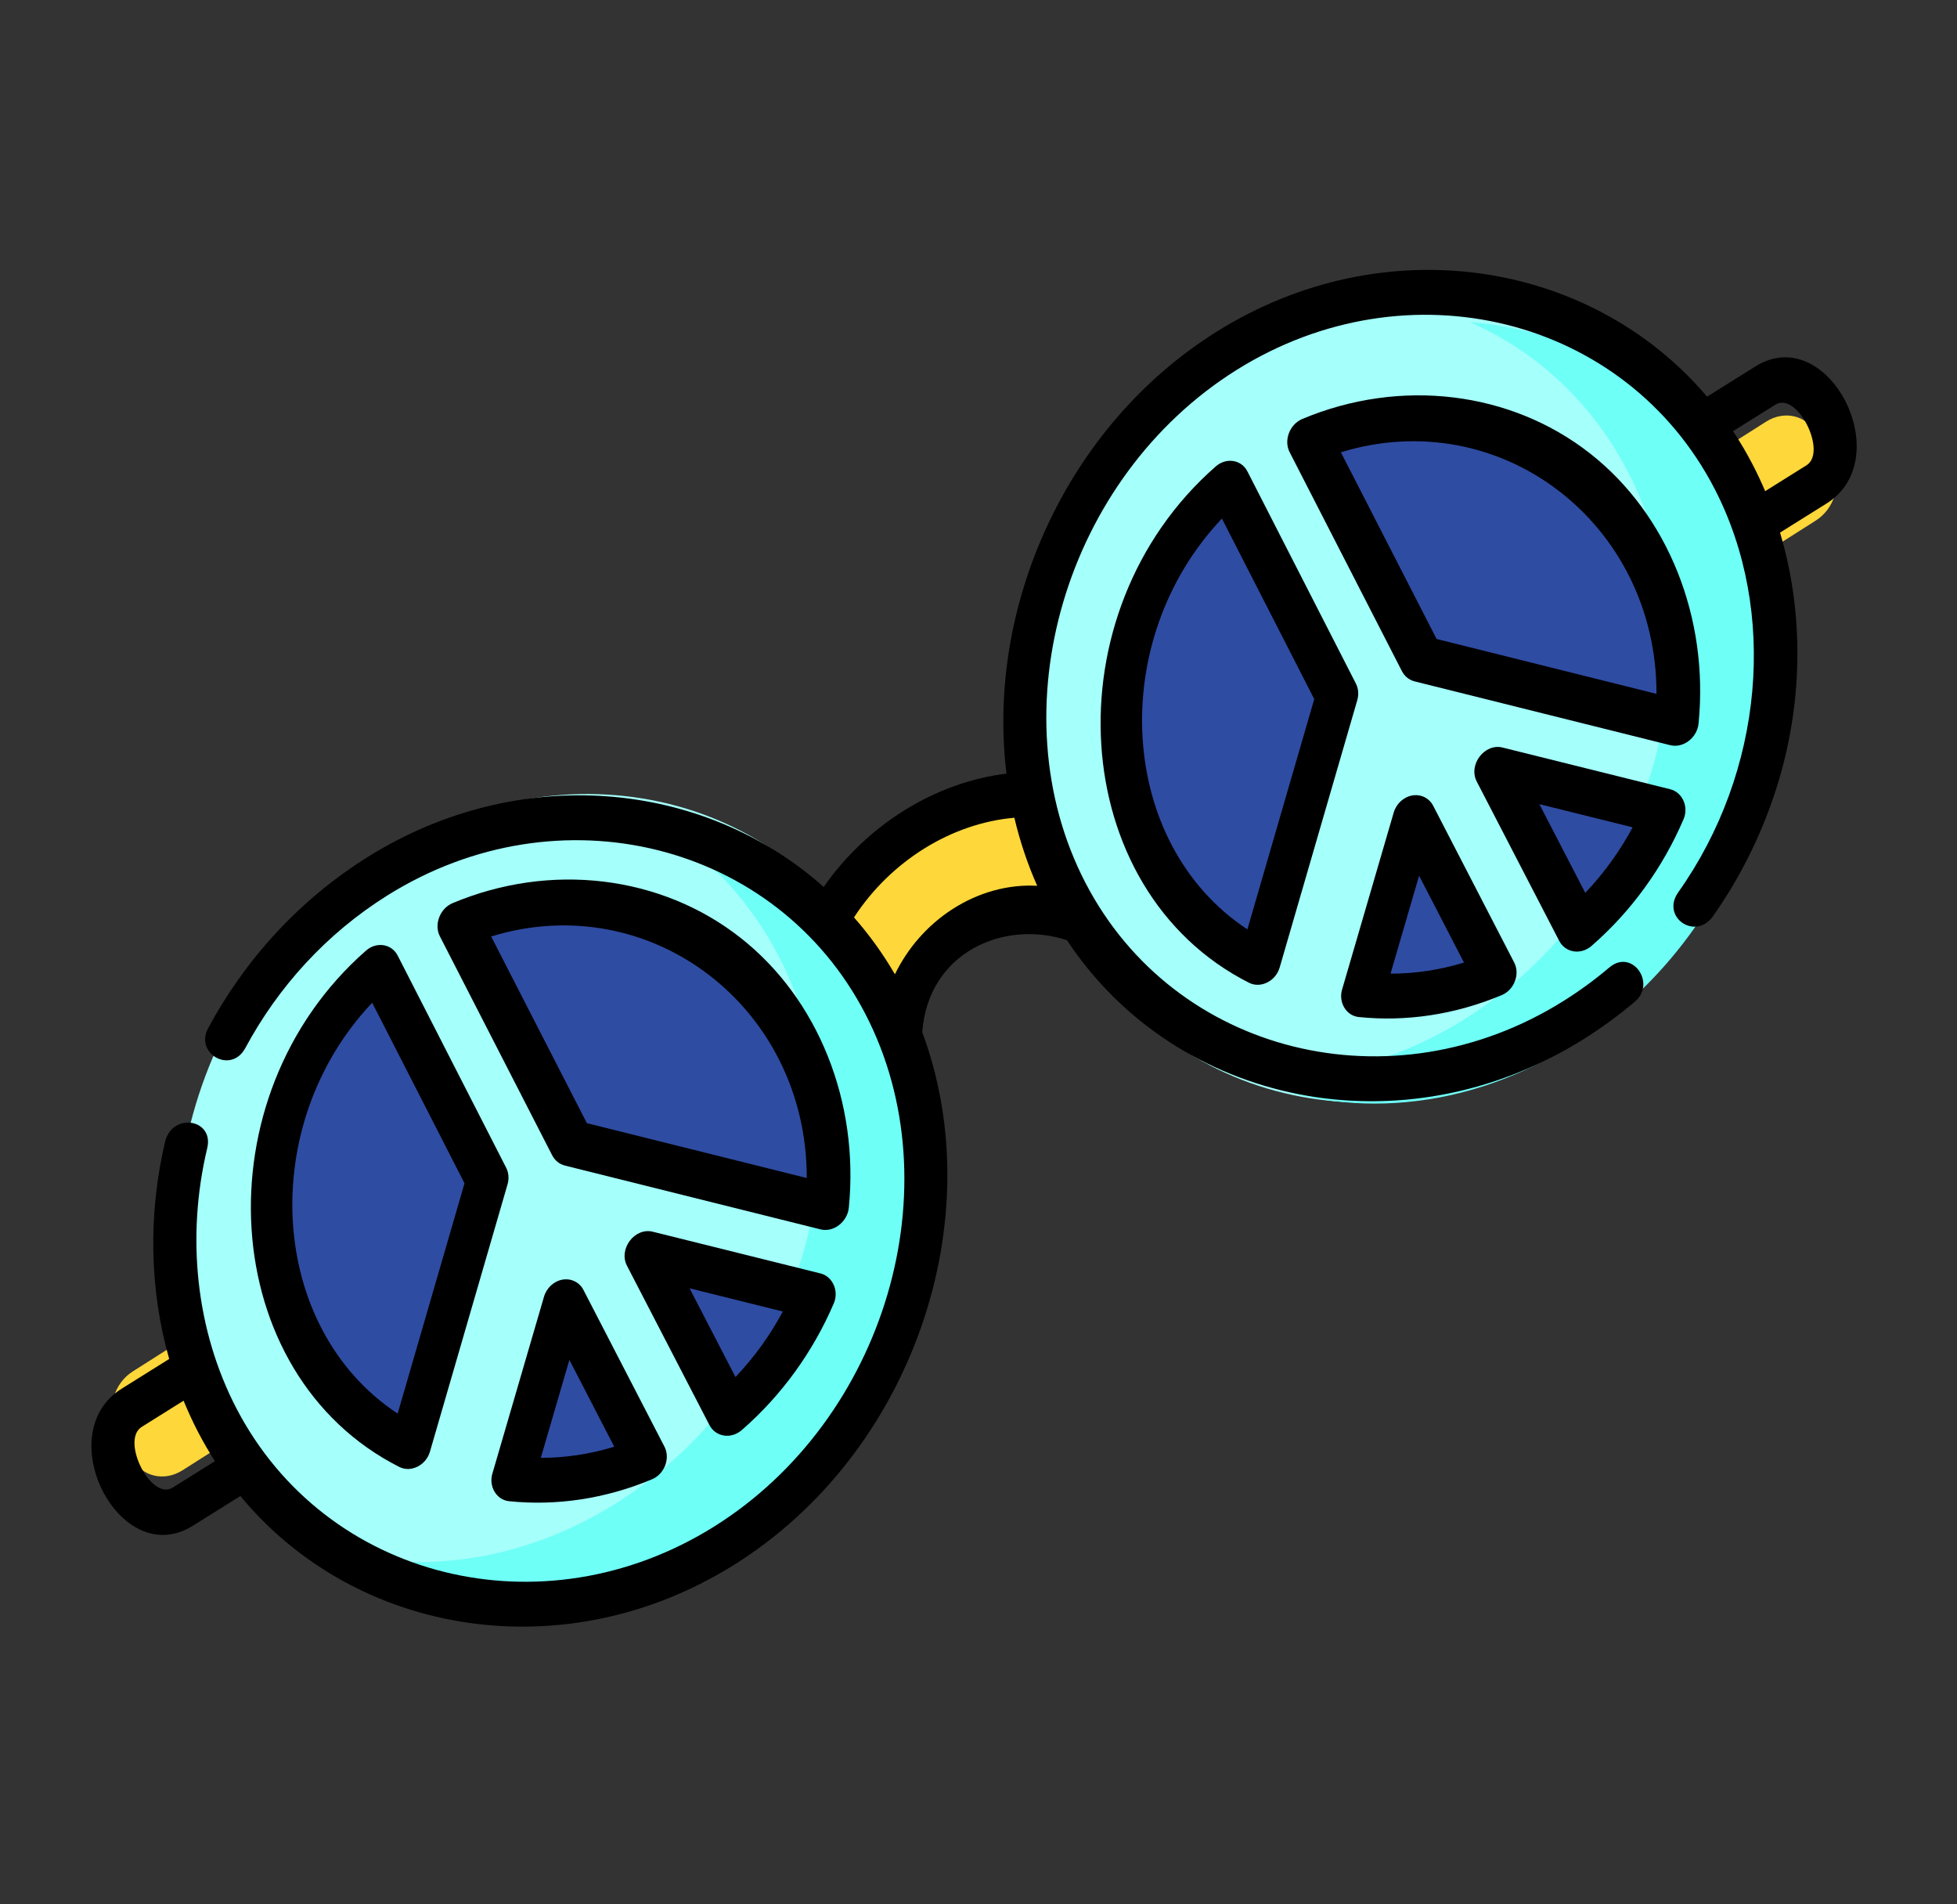 <svg width="148" height="144" viewBox="0 0 148 144" fill="none" xmlns="http://www.w3.org/2000/svg">
<rect x="0" y="0" width="148" height="144" fill="#333333" stroke="none"/>
<path d="M34.348 115.153C47.459 118.408 61.434 109.711 65.563 95.726C69.691 81.742 62.41 67.767 49.3 64.512C36.189 61.257 22.214 69.955 18.085 83.939C13.957 97.923 21.238 111.898 34.348 115.153Z" fill="#2F4CA3"/>
<path d="M98.282 78.442C111.392 81.698 125.368 73 129.496 59.016C133.625 45.032 126.344 31.056 113.233 27.801C100.123 24.546 86.148 33.244 82.019 47.228C77.89 61.212 85.171 75.188 98.282 78.442Z" fill="#2F4CA3"/>
<path d="M22.659 105.553L13.801 111.179C12.407 112.067 10.706 111.653 10.001 110.256L8.786 107.845C8.081 106.448 8.64 104.595 10.034 103.707L18.892 98.081L22.659 105.553Z" fill="#FED73A"/>
<path d="M124.001 37.956L133.561 31.886C134.954 30.998 136.656 31.412 137.36 32.81L138.575 35.22C139.28 36.618 138.721 38.47 137.328 39.358L127.768 45.428L124.001 37.956Z" fill="#FED73A"/>
<path d="M81.158 69.396C75.605 66.7 68.539 71.321 67.986 78.146L64.283 78.794L62.614 69.624C65.792 63.973 71.611 60.232 77.555 60.003L83.952 65.925L81.158 69.396Z" fill="#FED73A"/>
<path d="M131.132 37.314C124.086 23.337 107.076 19.202 93.138 28.078C79.201 36.954 73.614 55.48 80.66 69.457C87.706 83.434 104.717 87.569 118.654 78.693C132.591 69.817 138.178 51.291 131.132 37.314ZM106.092 61.993L112.103 73.917C108.778 75.347 105.328 75.871 102.042 75.558L106.092 61.993ZM118.362 69.936L112.331 57.972L124.826 61.015C123.372 64.371 121.185 67.451 118.362 69.936ZM124.648 41.448C126.569 45.259 127.217 49.532 126.761 53.74L107.865 49.139L99.706 32.853C109.309 28.727 119.964 32.157 124.648 41.448ZM93.441 36.836L101.575 53.068L95.425 73.667C91.99 71.943 89.071 69.126 87.155 65.325C82.466 56.024 85.336 43.971 93.441 36.836Z" fill="#A5FFFA"/>
<path d="M94.657 71.905L94.449 72.606C94.977 72.656 95.509 72.683 96.043 72.691C95.571 72.45 95.109 72.187 94.657 71.905Z" fill="#FC3F84"/>
<path d="M131.353 38.016C127.216 29.744 119.567 24.97 111.162 24.364C116.225 26.571 120.545 30.531 123.302 36.045C124.595 38.631 125.453 41.374 125.904 44.183C127.077 47.382 127.436 50.822 127.07 54.22L125.893 53.931C125.512 56.367 124.855 58.774 123.937 61.093L125.174 61.397C123.75 64.707 121.608 67.746 118.844 70.198L118.74 69.99C116.596 72.632 114.028 74.971 111.077 76.865C105.619 80.368 99.68 81.815 94.077 81.411C101.672 84.723 110.94 84.091 119.128 78.836C132.773 70.079 138.247 51.803 131.353 38.016Z" fill="#6EFFF7"/>
<path d="M66.913 73.954C59.867 59.977 42.857 55.841 28.92 64.717C14.982 73.593 9.396 92.119 16.442 106.096C23.488 120.073 40.498 124.208 54.435 115.332C68.373 106.457 73.959 87.931 66.913 73.954ZM41.873 98.633L47.884 110.556C44.559 111.986 41.11 112.511 37.823 112.198L41.873 98.633ZM54.143 106.575L48.112 94.612L60.607 97.654C59.154 101.01 56.967 104.09 54.143 106.575ZM60.429 78.087C62.35 81.898 62.999 86.171 62.543 90.379L43.646 85.778L35.488 69.493C45.09 65.366 55.746 68.796 60.429 78.087ZM29.222 73.476L37.356 89.707L31.206 110.307C27.771 108.582 24.852 105.766 22.936 101.964C18.248 92.663 21.117 80.61 29.222 73.476Z" fill="#A5FFFA"/>
<path d="M30.438 108.545L30.231 109.245C30.758 109.296 31.29 109.323 31.825 109.331C31.352 109.089 30.89 108.826 30.438 108.545Z" fill="#FC3F84"/>
<path d="M67.134 74.656C62.997 66.384 55.348 61.609 46.943 61.003C52.006 63.211 56.326 67.17 59.084 72.685C60.377 75.27 61.234 78.014 61.685 80.823C62.858 84.021 63.218 87.462 62.851 90.859L61.674 90.571C61.293 93.007 60.636 95.414 59.718 97.733L60.955 98.036C59.531 101.346 57.389 104.385 54.625 106.837L54.521 106.629C52.377 109.271 49.809 111.611 46.859 113.504C41.4 117.007 35.462 118.455 29.858 118.051C37.453 121.362 46.721 120.73 54.909 115.476C68.555 106.718 74.028 88.443 67.134 74.656Z" fill="#6EFFF7"/>
<path d="M106.993 51.527L126.314 56.349C127.297 56.594 128.348 55.789 128.455 54.709C129.248 46.712 126.138 38.911 120.253 34.292C114.249 29.579 105.901 28.568 98.487 31.681C97.533 32.082 97.07 33.295 97.529 34.191L106.02 50.748C106.223 51.142 106.572 51.422 106.993 51.527ZM125.274 52.467L108.644 48.317L101.405 34.201C113.476 30.492 125.293 39.578 125.274 52.467Z" fill="black"/>
<path d="M94.336 35.645C94.119 35.22 93.73 34.935 93.266 34.862C92.803 34.789 92.322 34.937 91.944 35.268C79.338 46.309 80.621 67.32 94.463 74.316C95.338 74.758 96.476 74.192 96.774 73.165L102.645 52.946C102.77 52.514 102.732 52.064 102.539 51.686L94.336 35.645ZM92.408 39.211L99.391 52.864L94.335 70.278C84.526 63.815 83.65 48.469 92.408 39.211Z" fill="black"/>
<path d="M102.76 76.905C106.3 77.269 110.012 76.74 113.577 75.244C114.514 74.851 114.967 73.662 114.514 72.786L108.386 60.929C108.084 60.347 107.458 60.037 106.805 60.15C106.153 60.262 105.596 60.774 105.401 61.442L101.493 74.839C101.219 75.778 101.792 76.806 102.76 76.905ZM110.715 72.784C108.869 73.35 107 73.626 105.161 73.625L107.321 66.219L110.715 72.784Z" fill="black"/>
<path d="M119.012 71.938C119.487 72.012 119.978 71.862 120.366 71.524C123.419 68.866 125.772 65.559 127.318 61.954C127.735 60.981 127.211 59.905 126.322 59.683L113.634 56.527C112.267 56.187 111.023 57.827 111.682 59.1L117.916 71.144C118.139 71.576 118.537 71.864 119.012 71.938ZM123.468 62.56C122.509 64.349 121.309 66.021 119.887 67.514L116.415 60.806L123.468 62.56Z" fill="black"/>
<path d="M134.617 40.273L138.132 38.075C143.577 34.667 138.267 24.259 132.748 27.712L129.101 29.994C120.285 19.625 104.647 17.174 92.007 25.083C80.618 32.208 74.569 45.897 76.116 58.5C70.736 59.151 65.58 62.352 62.292 67.069C53.224 58.992 39.272 57.63 27.793 64.813C22.591 68.067 18.502 72.605 15.737 77.757C14.707 79.675 17.477 81.253 18.554 79.247C21.024 74.649 24.66 70.61 29.307 67.703C42.259 59.6 58.72 63.685 65.446 76.675C72.179 89.681 66.972 107.321 54.002 115.437C41.046 123.542 24.592 119.459 17.863 106.464C14.843 100.631 14.06 93.577 15.672 86.817C16.192 84.634 13.121 84.115 12.509 86.236C11.184 91.791 11.304 97.521 12.795 102.76L9.197 105.011C3.751 108.418 9.062 118.826 14.581 115.374L18.178 113.124C26.946 123.739 42.759 126.31 55.517 118.326C69.021 109.879 75.017 92.203 69.745 78.05C70.195 71.98 75.963 69.527 80.69 71.098C88.976 83.608 106.098 87.128 119.731 78.597C121.114 77.731 122.42 76.775 123.642 75.74C125.286 74.348 123.426 71.702 121.707 73.157C120.617 74.08 119.453 74.934 118.216 75.707C105.264 83.809 88.804 79.725 82.077 66.735C75.345 53.728 80.551 36.089 93.521 27.973C106.473 19.87 122.934 23.956 129.66 36.946C134.474 46.244 133.374 58.37 126.92 67.471C125.612 69.314 128.125 71.106 129.489 69.361C131.76 66.159 133.46 62.613 134.551 58.919C136.383 52.714 136.375 46.169 134.617 40.273ZM13.066 112.484C11.41 113.521 9.111 108.903 10.712 107.901L13.884 105.916C14.211 106.713 14.57 107.495 14.965 108.258C15.365 109.031 15.797 109.773 16.256 110.488L13.066 112.484ZM72.007 68.762C70.125 69.981 68.639 71.698 67.679 73.674C66.771 72.113 65.733 70.676 64.584 69.371C67.357 65.11 71.958 62.246 76.712 61.836C77.128 63.594 77.701 65.317 78.439 66.981C76.265 66.86 74.017 67.461 72.007 68.762ZM131.062 32.604L134.263 30.601C135.919 29.565 138.219 34.183 136.617 35.185L133.493 37.14C133.206 36.464 132.895 35.801 132.558 35.151C132.099 34.265 131.599 33.416 131.062 32.604Z" fill="black"/>
<path d="M55.991 70.904C49.987 66.191 41.639 65.18 34.226 68.293C33.271 68.694 32.808 69.907 33.267 70.803L41.759 87.36C41.961 87.754 42.31 88.034 42.731 88.139L62.052 92.961C63.035 93.206 64.086 92.401 64.193 91.321C64.986 83.324 61.876 75.523 55.991 70.904ZM44.383 84.929L37.144 70.813C49.215 67.104 61.031 76.19 61.012 89.078L44.383 84.929Z" fill="black"/>
<path d="M29.005 71.475C28.541 71.401 28.061 71.549 27.682 71.88C15.076 82.921 16.359 103.932 30.202 110.928C31.077 111.371 32.214 110.804 32.513 109.777L38.383 89.558C38.508 89.126 38.471 88.676 38.278 88.298L30.075 72.257C29.857 71.832 29.468 71.547 29.005 71.475ZM30.073 106.89C20.265 100.427 19.389 85.081 28.146 75.823L35.129 89.477L30.073 106.89Z" fill="black"/>
<path d="M42.544 96.761C41.891 96.873 41.334 97.386 41.14 98.054L37.231 111.451C36.958 112.389 37.531 113.417 38.498 113.517C42.039 113.88 45.751 113.352 49.316 111.856C50.252 111.463 50.705 110.274 50.252 109.397L44.124 97.541C43.823 96.959 43.196 96.649 42.544 96.761ZM46.453 109.395C44.608 109.962 42.739 110.238 40.899 110.237L43.06 102.83L46.453 109.395Z" fill="black"/>
<path d="M54.746 108.55C55.221 108.624 55.712 108.474 56.1 108.136C59.154 105.478 61.506 102.171 63.053 98.566C63.47 97.593 62.946 96.516 62.057 96.295L49.368 93.139C48.002 92.799 46.758 94.439 47.416 95.712L53.65 107.755C53.874 108.188 54.271 108.476 54.746 108.55ZM59.202 99.172C58.244 100.961 57.044 102.633 55.621 104.126L52.149 97.417L59.202 99.172Z" fill="black"/>
</svg>
